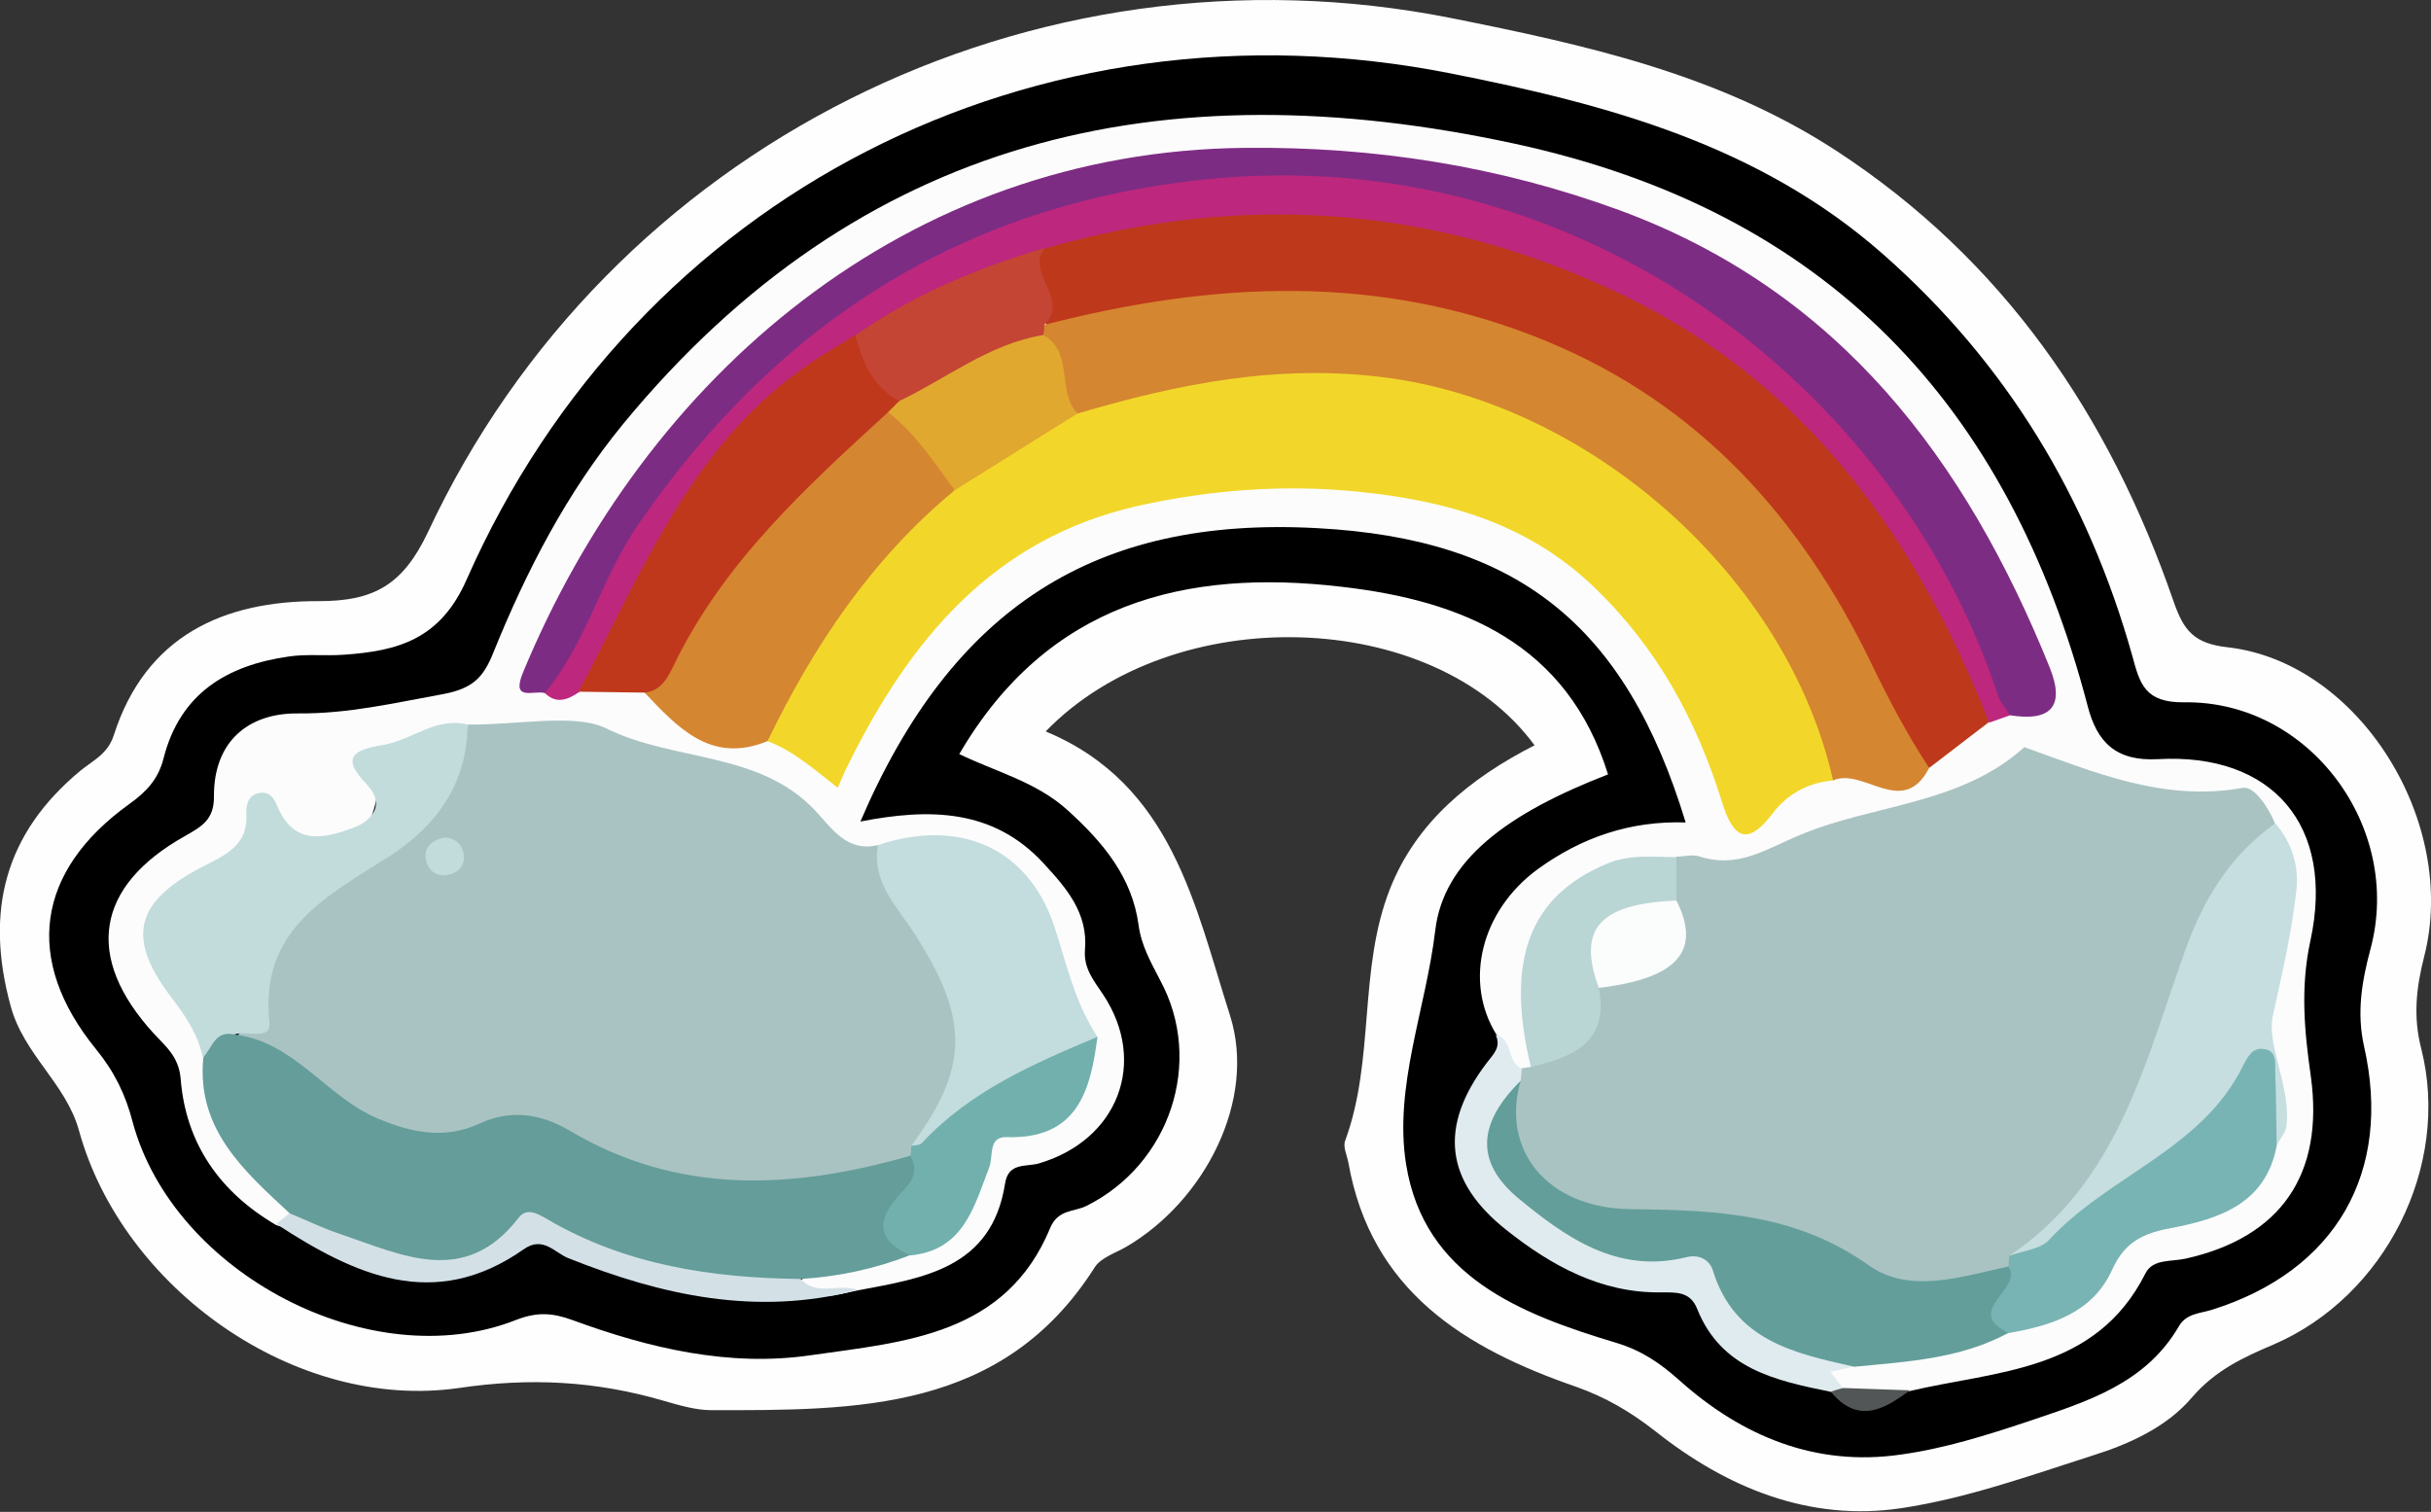 <?xml version="1.0" encoding="utf-8"?>
<!-- Generator: Adobe Illustrator 23.0.2, SVG Export Plug-In . SVG Version: 6.00 Build 0)  -->
<svg version="1.1" id="Camada_1" xmlns="http://www.w3.org/2000/svg" xmlns:xlink="http://www.w3.org/1999/xlink" x="0px" y="0px"
	 viewBox="0 0 52.61 32.72" style="enable-background:new 0 0 52.61 32.72;" xml:space="preserve">
<rect x="0" y="0" width="52.61" height="32.72" fill="#333333" stroke="none"/>
<style type="text/css">
	.st0{fill:#FEFEFE;}
	.st1{fill:#FCFCFC;}
	.st2{fill:#DFEBEF;}
	.st3{fill:#D3E1E7;}
	.st4{fill:#535656;}
	.st5{fill:#A9C3C2;}
	.st6{fill:#F2D72A;}
	.st7{fill:#BE381B;}
	.st8{fill:#D58630;}
	.st9{fill:#649D9A;}
	.st10{fill:#7D2C84;}
	.st11{fill:#BD277D;}
	.st12{fill:#639E9A;}
	.st13{fill:#C2DCDC;}
	.st14{fill:#BF381C;}
	.st15{fill:#C6DEE0;}
	.st16{fill:#C3DCDD;}
	.st17{fill:#78B4B3;}
	.st18{fill:#71B0AD;}
	.st19{fill:#B9D5D4;}
	.st20{fill:#FBFCFC;}
	.st21{fill:#E1A82F;}
	.st22{fill:#C44534;}
</style>
<g>
	<path class="st0" d="M33.21,16.13c-2.19-2.98-7.82-3.15-10.58-0.3c2.74,1.14,3.23,3.77,3.99,6.15c0.58,1.83-0.55,4.01-2.24,5
		c-0.24,0.14-0.56,0.24-0.69,0.45c-1.99,3.13-5.15,3.09-8.29,3.09c-0.35,0-0.71-0.11-1.06-0.21c-1.45-0.42-2.86-0.5-4.41-0.27
		c-3.54,0.51-7.28-2.16-8.22-5.57c-0.28-1.02-1.2-1.65-1.48-2.7c-0.56-2.05-0.13-3.73,1.51-5.09c0.27-0.22,0.59-0.36,0.72-0.76
		c0.69-2.16,2.38-2.92,4.45-2.91c1.18,0,1.81-0.35,2.35-1.49C13.17,3.15,22.33-1.41,31.4,0.39c2.9,0.58,5.78,1.21,8.32,2.86
		c3.64,2.37,5.93,5.74,7.32,9.77c0.22,0.63,0.44,0.91,1.18,0.99c2.84,0.33,4.99,3.79,4.24,6.7c-0.17,0.67-0.24,1.3-0.06,1.99
		c0.64,2.54-0.78,5.36-3.2,6.4c-0.66,0.28-1.26,0.56-1.76,1.14c-0.54,0.64-1.35,1.01-2.15,1.26c-1.37,0.44-2.74,0.93-4.14,1.14
		c-1.99,0.3-3.78-0.44-5.32-1.66c-0.55-0.43-1.08-0.74-1.73-0.97c-2.4-0.83-4.43-2.07-4.92-4.85c-0.03-0.16-0.12-0.34-0.07-0.47
		c0.65-1.76,0.28-3.7,0.97-5.45C30.65,17.79,31.82,16.84,33.21,16.13z"/>
	<path d="M34.8,16.76c-0.88-2.83-3.15-3.76-5.76-4.06c-3.39-0.4-6.37,0.35-8.28,3.62c0.78,0.38,1.67,0.6,2.35,1.22
		c0.76,0.69,1.39,1.44,1.53,2.48c0.06,0.45,0.27,0.81,0.47,1.2c0.95,1.76,0.21,3.98-1.6,4.88c-0.26,0.13-0.61,0.07-0.78,0.47
		c-0.96,2.33-3.15,2.47-5.18,2.76c-1.76,0.26-3.5-0.15-5.16-0.76c-0.44-0.16-0.77-0.18-1.23,0c-3.13,1.23-7.41-1.01-8.29-4.29
		c-0.15-0.58-0.39-1.08-0.79-1.57c-1.58-1.94-1.3-3.86,0.72-5.31c0.38-0.27,0.63-0.55,0.74-0.99C3.9,15,4.92,14.4,6.24,14.21
		c0.39-0.06,0.8-0.01,1.2-0.04c1.17-0.08,2.09-0.33,2.66-1.63C13.78,4.2,22.42-0.19,31.4,1.59c3.39,0.67,6.67,1.55,9.35,3.91
		c2.68,2.36,4.44,5.28,5.4,8.71c0.16,0.59,0.27,1,1.12,0.99c2.7-0.04,4.74,2.7,4.03,5.34c-0.19,0.71-0.3,1.38-0.14,2.1
		c0.62,2.73-0.61,4.87-3.3,5.71c-0.27,0.08-0.55,0.08-0.71,0.36c-0.73,1.25-2.01,1.63-3.25,2.05c-0.9,0.3-1.82,0.59-2.76,0.72
		c-1.85,0.27-3.45-0.4-4.8-1.61c-0.43-0.38-0.81-0.64-1.37-0.81c-2.06-0.62-4.15-1.43-4.54-3.86c-0.27-1.68,0.43-3.37,0.63-5.06
		C31.24,18.61,32.63,17.6,34.8,16.76z"/>
	<path class="st1" d="M32.39,22.4c-0.72-1.15-0.34-2.69,0.89-3.59c0.95-0.69,2.01-1.05,3.2-1.01c-1.3-4.28-3.64-6.14-7.98-6.37
		c-4.79-0.26-7.89,1.71-9.88,6.35c1.49-0.29,2.87-0.28,3.96,0.9c0.5,0.54,0.97,1.08,0.9,1.88c-0.03,0.4,0.19,0.66,0.39,0.96
		c0.98,1.47,0.32,3.16-1.39,3.66c-0.28,0.08-0.66-0.03-0.73,0.44c-0.29,1.84-1.78,2.04-3.2,2.31c-0.44,0.08-0.9,0.29-1.28-0.15
		c0.6-0.69,1.53-0.53,2.26-0.88c0.9-0.17,1.31-0.82,1.52-1.62c0.13-0.49,0.28-0.91,0.86-0.99c1.07-0.14,1.45-0.83,1.45-1.82
		c-0.17-0.52-0.45-1-0.61-1.54c-0.64-2.22-1.54-2.78-3.82-2.42c-0.74,0.1-1.17-0.4-1.62-0.85c-0.48-0.47-1-0.78-1.7-0.65
		c-0.47,0.09-0.88-0.04-1.21-0.36c-0.59-0.59-1.28-0.76-2.08-0.55c-0.72,0.19-1.42-0.14-2.13-0.11c-0.57-0.04-1.09,0.15-1.61,0.37
		c-0.23,0.1-0.36,0.21-0.38,0.52c-0.11,1.46-0.89,1.86-2.16,1.13c-0.1-0.06-0.17-0.16-0.38-0.17c-0.22,0.64-0.77,0.99-1.36,1.34
		c-0.93,0.54-1.06,1.15-0.49,2.08c0.31,0.5,0.72,0.95,0.8,1.57c-0.03,0.95,0.39,1.72,0.99,2.42c0.27,0.32,0.64,0.58,0.74,1.03
		c-0.05,0.19-0.14,0.33-0.37,0.23c-1.21-0.71-1.95-1.76-2.06-3.16c-0.04-0.48-0.32-0.7-0.58-0.98c-1.51-1.65-1.27-3.19,0.68-4.28
		c0.37-0.21,0.63-0.36,0.62-0.87c0-1.17,0.74-1.79,1.82-1.78c1.09,0.01,2.1-0.23,3.15-0.42c0.63-0.12,0.86-0.36,1.07-0.88
		c0.72-1.78,1.59-3.47,2.82-4.97c5.12-6.21,11.65-7.71,19.29-6.06c6.75,1.46,10.69,5.64,12.4,12.17c0.2,0.78,0.61,1.2,1.52,1.15
		c2.48-0.14,3.84,1.44,3.3,3.93c-0.22,1.01-0.13,1.96,0.01,2.94c0.29,2.12-0.65,3.48-2.71,3.94c-0.31,0.07-0.71,0-0.87,0.32
		c-1.08,2.14-3.22,2.1-5.12,2.55c-0.45,0.15-0.9,0.31-1.37,0.1c-0.17-0.19-0.58-0.22-0.55-0.51c0.03-0.29,0.37-0.34,0.64-0.39
		c1.12-0.07,2.2-0.3,3.26-0.66c0.99-0.25,1.85-0.67,2.37-1.61c0.28-0.5,0.82-0.58,1.31-0.73c0.89-0.27,1.74-0.6,2.03-1.62
		c0.17-0.74,0.33-1.48-0.19-2.17c-0.24-0.32,0.01-0.6,0.1-0.89c0.35-1.19,0.77-2.38,0.08-3.59c-0.44-0.71-1.05-0.95-1.85-0.65
		c-0.7,0.26-1.3,0.09-1.91-0.33c-1.09-0.75-1.53-0.75-2.43,0.12c-0.63,0.61-1.29,0.88-2.15,0.76c-0.48-0.07-1.08-0.04-1.37,0.31
		c-0.88,1.07-1.97,0.76-3.06,0.65c-2.21,0.07-3.13,1.07-2.99,3.24c0.02,0.32,0.12,0.63-0.02,0.95c-0.08,0.11-0.18,0.16-0.31,0.17
		C32.38,23.2,32.71,22.58,32.39,22.4z"/>
	<path class="st2" d="M40.14,29.57c-0.18,0.04-0.35,0.08-0.53,0.12c0.09,0.12,0.18,0.23,0.27,0.35c-0.06,0.12-0.15,0.15-0.27,0.08
		c-1.18-0.24-2.36-0.49-2.88-1.79c-0.15-0.38-0.45-0.36-0.78-0.36c-1.3,0.02-2.38-0.58-3.35-1.35c-1.34-1.06-1.46-2.25-0.43-3.61
		c0.15-0.2,0.32-0.34,0.2-0.61c0.38,0.08,0.23,0.58,0.55,0.72c0.06,0.1,0.08,0.22,0.05,0.33c-0.68,1.41-0.56,1.89,0.76,2.76
		c0.74,0.49,1.56,0.81,2.47,0.78c0.46-0.01,0.92,0.01,1.15,0.45c0.5,0.97,1.29,1.48,2.34,1.66C39.93,29.14,40.17,29.25,40.14,29.57z
		"/>
	<path class="st3" d="M5.98,26.49c0.09-0.08,0.19-0.15,0.28-0.23c0.56-0.29,0.98,0.13,1.46,0.28c1.09,0.33,2.16,0.61,3.16-0.26
		c0.29-0.26,0.66-0.33,1.01-0.17c1.6,0.76,3.29,1.16,5.05,1.31c0.16,0.01,0.29,0.12,0.39,0.26c0.35,0.39,0.83,0.08,1.23,0.24
		c-2.18,0.57-4.23,0.12-6.26-0.69c-0.3-0.12-0.55-0.49-0.97-0.19C9.39,28.4,7.67,27.59,5.98,26.49z"/>
	<path class="st4" d="M39.62,30.12c0.09-0.03,0.18-0.06,0.27-0.08c0.48,0.02,0.96,0.03,1.44,0.05
		C40.76,30.52,40.2,30.82,39.62,30.12z"/>
	<path class="st5" d="M32.91,23.39c0.01-0.09,0.02-0.18,0.02-0.27c0.07-0.01,0.13-0.02,0.2-0.03c0.61-0.48,1.27-0.93,1.47-1.76
		c0.25-0.2,0.55-0.29,0.83-0.41c0.73-0.31,1.01-0.8,0.64-1.56c-0.06-0.31-0.02-0.59,0.21-0.82c0.16,0,0.33-0.05,0.48-0.01
		c0.86,0.28,1.44-0.15,2.22-0.47c1.59-0.66,3.44-0.64,4.83-1.89c1.53,0.55,3.03,1.19,4.73,0.88c0.24-0.04,0.55,0.42,0.69,0.76
		c0.01,0.04,0.04,0.1,0.03,0.11c-1.95,2.08-2.28,4.94-3.55,7.36c-0.53,1.02-1.41,1.43-2.18,2.07c-0.04,0.12-0.12,0.21-0.23,0.28
		c-1.46,0.66-2.85,0.34-4.09-0.5c-0.79-0.54-1.54-0.71-2.46-0.62c-1.21,0.11-2.4-0.01-3.42-0.8C32.37,24.96,32.29,24.5,32.91,23.39z
		"/>
	<path class="st5" d="M10.13,15.68c1.01,0.02,2.3-0.25,2.98,0.08c1.47,0.73,3.3,0.49,4.52,1.77c0.37,0.39,0.69,0.92,1.37,0.76
		c0.5,0.76,0.93,1.57,1.38,2.36c0.85,1.51,0.8,2.96-0.4,4.29c-0.08,0.11-0.17,0.19-0.28,0.27c-2.19,0.9-4.41,0.95-6.57-0.03
		c-1.05-0.48-2.03-0.83-3.19-0.42c-0.66,0.23-1.34,0-1.95-0.33c-1.04-0.56-1.95-1.32-2.96-1.92c0.22-0.12,0.47-0.7,0.52-1.05
		c0.12-1.01,0.61-1.82,1.47-2.33C8.42,18.29,9.53,17.23,10.13,15.68z"/>
	<path class="st6" d="M39.67,16.89c-0.54,0.05-0.99,0.29-1.32,0.73c-0.55,0.72-0.85,0.49-1.08-0.25c-0.55-1.77-1.4-3.35-2.78-4.67
		c-1.46-1.4-3.23-1.87-5.11-2.06c-1.59-0.16-3.19-0.04-4.76,0.31c-3.13,0.71-4.93,2.9-6.27,5.61c-0.07,0.13-0.12,0.27-0.22,0.49
		c-0.51-0.4-0.96-0.8-1.52-1.01c0.25-1.95,1.65-3.21,2.77-4.63c0.32-0.4,0.72-0.75,1.15-1.04c0.86-0.73,1.89-1.16,2.87-1.69
		c6.64-2.69,13.74,0.4,16.26,7.07C39.8,16.13,39.93,16.51,39.67,16.89z"/>
	<path class="st7" d="M43.04,15.63c-0.43,0.33-0.86,0.66-1.29,0.99c-0.82-0.21-1.02-0.98-1.29-1.6c-2.91-6.72-8.96-9.25-15.4-8.18
		c-0.78,0.13-1.54,0.44-2.36,0.3c-0.32-0.65-0.73-1.31-0.07-1.99c3.57-1.25,7.12-0.99,10.67,0.15c4.61,1.49,7.46,4.85,9.59,8.99
		C43.11,14.7,43.36,15.14,43.04,15.63z"/>
	<path class="st8" d="M22.6,7.03c3.65-0.94,7.27-1.13,10.86,0.35c3.32,1.37,5.51,3.83,7.03,6.96c0.38,0.79,0.78,1.55,1.26,2.28
		c-0.57,1.1-1.42-0.02-2.08,0.27c-1-4.44-5.27-8.15-9.69-8.72c-2.34-0.3-4.49,0.14-6.66,0.78c-0.85-0.23-0.49-1.08-0.81-1.58
		C22.49,7.24,22.52,7.13,22.6,7.03z"/>
	<path class="st9" d="M5.07,22.39c1.3,0.15,1.99,1.35,3.11,1.82c0.74,0.31,1.45,0.45,2.19,0.11c0.69-0.32,1.34-0.21,1.94,0.14
		c2.38,1.42,4.86,1.28,7.4,0.55c0.26,0.44,0.32,0.48,0.12,0.76c-0.33,0.46-0.24,0.92-0.12,1.39c-0.77,0.3-1.56,0.47-2.38,0.52
		c-1.92-0.02-3.79-0.3-5.48-1.29c-0.21-0.12-0.45-0.27-0.63-0.03c-1.16,1.5-2.52,0.8-3.85,0.35c-0.37-0.12-0.73-0.3-1.1-0.45
		c-0.99-0.92-2.02-1.82-1.87-3.37C4.54,22.62,4.48,22.07,5.07,22.39z"/>
	<path class="st10" d="M11.79,15c-0.23-0.07-0.74,0.2-0.47-0.45c2.66-6.42,8.3-11.28,15.62-11.35c2.79-0.03,5.49,0.39,8.11,1.35
		c4.75,1.75,7.49,5.39,9.31,9.9c0.34,0.85,0.01,1.17-0.86,1.03c-0.57,0.02-0.42-0.52-0.54-0.78c-1.39-3.07-3.28-5.72-6.08-7.69
		c-6.27-4.4-14.95-3.74-20.36,1.58c-1.62,1.6-2.87,3.41-3.81,5.47C12.52,14.47,12.43,15.01,11.79,15z"/>
	<path class="st11" d="M11.79,15c0.9-1.08,1.22-2.48,2.01-3.63c2.99-4.35,6.99-6.95,12.32-7.49C34.06,3.07,41,8.25,43.25,15.08
		c0.05,0.14,0.17,0.26,0.25,0.4c-0.15,0.05-0.3,0.11-0.45,0.16c-1.57-3.98-3.94-7.32-7.88-9.23c-4.02-1.95-8.24-2.28-12.56-1.03
		c-1.2,0.91-2.7,1.25-3.94,2.08c-2.64,1.41-3.95,3.92-5.27,6.41c-0.22,0.42-0.46,0.83-0.87,1.11C12.28,15.15,12.04,15.24,11.79,15z"
		/>
	<path class="st8" d="M20.66,10.61c-1.79,1.48-3.05,3.36-4.05,5.43c-1.22,0.5-1.94-0.29-2.66-1.05c0.98-2.29,2.66-4.03,4.43-5.71
		c0.23-0.22,0.48-0.43,0.82-0.44C20.04,9.14,20.6,9.67,20.66,10.61z"/>
	<path class="st12" d="M32.91,23.39c-0.43,1.46,0.53,2.76,2.39,2.78c1.85,0.02,3.56,0.09,5.15,1.22c0.88,0.62,2,0.24,3.01,0.02
		c0.3-0.06,0.34,0.14,0.25,0.33c-0.17,0.36-0.19,0.73-0.25,1.11c-1.04,0.56-2.19,0.62-3.33,0.73c-1.29-0.29-2.59-0.56-3.06-2.08
		c-0.07-0.24-0.31-0.36-0.58-0.29c-1.5,0.37-2.62-0.44-3.66-1.3C31.92,25.13,31.99,24.3,32.91,23.39z"/>
	<path class="st13" d="M5.07,22.39c-0.42-0.1-0.48,0.3-0.68,0.5c-0.1-0.48-0.35-0.87-0.65-1.26c-1.01-1.31-0.84-2.09,0.6-2.85
		c0.5-0.26,1.04-0.46,0.99-1.18c-0.01-0.2,0.06-0.41,0.3-0.44c0.24-0.03,0.32,0.16,0.4,0.35c0.37,0.81,1.04,0.62,1.63,0.4
		c0.37-0.14,0.7-0.49,0.28-0.93c-0.57-0.59-0.3-0.75,0.36-0.86c0.61-0.1,1.13-0.61,1.82-0.44c-0.01,1.28-0.67,2.19-1.69,2.85
		c-1.34,0.86-2.81,1.57-2.6,3.59C5.88,22.54,5.33,22.29,5.07,22.39z"/>
	<path class="st14" d="M19.22,8.92c-1.77,1.62-3.54,3.23-4.62,5.44c-0.14,0.29-0.28,0.59-0.65,0.63c-0.48-0.01-0.95-0.01-1.43-0.02
		c1.39-2.61,2.47-5.43,5.09-7.16c0.3-0.2,0.6-0.37,0.9-0.56c0.63,0.24,0.65,0.94,1.04,1.36C19.51,8.8,19.4,8.9,19.22,8.92z"/>
	<path class="st15" d="M43.48,27.18c2.36-1.57,2.94-4.19,3.81-6.61c0.41-1.14,0.98-2.06,1.95-2.75c0.36,0.41,0.51,0.92,0.46,1.42
		c-0.1,0.92-0.31,1.83-0.51,2.73c-0.15,0.65,0.4,1.56,0.29,2.41c-0.02,0.14-0.14,0.27-0.21,0.41c-0.45-0.35-0.2-0.9-0.45-1.45
		c-0.89,1.53-2.6,2.03-3.66,3.32C44.79,27.1,44.19,27.53,43.48,27.18z"/>
	<path class="st16" d="M19.72,24.8c1.25-1.69,1.27-2.74,0.06-4.61c-0.38-0.59-0.92-1.1-0.78-1.9c1.77-0.59,3.24,0.06,3.81,1.74
		c0.27,0.82,0.45,1.67,0.94,2.41c-0.1,0.17-0.2,0.39-0.36,0.45c-1.19,0.48-2.25,1.17-3.23,1.99C20.03,24.98,19.86,24.89,19.72,24.8z
		"/>
	<path class="st17" d="M43.48,27.18c0.29-0.11,0.68-0.14,0.87-0.35c1.28-1.39,3.3-1.95,4.19-3.76c0.09-0.18,0.2-0.39,0.42-0.37
		c0.34,0.02,0.27,0.33,0.28,0.55c0.02,0.51,0.02,1.03,0.03,1.55c-0.24,1.26-1.25,1.58-2.29,1.78c-0.6,0.11-1,0.3-1.27,0.9
		c-0.42,0.93-1.31,1.21-2.24,1.37c-1-0.48,0.32-0.95,0-1.43C43.47,27.33,43.47,27.26,43.48,27.18z"/>
	<path class="st18" d="M19.72,24.8c0.08-0.02,0.18-0.01,0.23-0.06c1.05-1.13,2.42-1.72,3.8-2.3c-0.15,1.18-0.44,2.22-1.97,2.17
		c-0.4-0.01-0.28,0.41-0.37,0.65c-0.33,0.85-0.55,1.8-1.71,1.91c-0.63-0.28-0.78-0.67-0.3-1.24c0.21-0.25,0.55-0.5,0.3-0.91
		C19.72,24.94,19.72,24.87,19.72,24.8z"/>
	<path class="st19" d="M36.28,18.55c0,0.31,0,0.62,0,0.94c-0.82,0.4-1.73,0.72-1.68,1.89c0.23,1.18-0.56,1.5-1.47,1.71
		c-0.56-2.31-0.03-3.69,1.63-4.39C35.27,18.48,35.77,18.55,36.28,18.55z"/>
	<path class="st20" d="M34.6,21.38c-0.47-1.28,0.01-1.82,1.68-1.89C36.83,20.58,36.3,21.18,34.6,21.38z"/>
	<path class="st13" d="M9.6,18.13c0.23-0.01,0.39,0.13,0.43,0.33c0.05,0.27-0.11,0.45-0.38,0.48c-0.23,0.03-0.39-0.13-0.43-0.32
		C9.16,18.35,9.34,18.19,9.6,18.13z"/>
	<path class="st21" d="M19.22,8.92c0.08-0.08,0.16-0.16,0.24-0.24c0.84-0.91,1.76-1.66,3.12-1.43c0.67,0.38,0.28,1.23,0.74,1.7
		c-0.89,0.55-1.77,1.11-2.66,1.66C20.22,10.01,19.81,9.38,19.22,8.92z"/>
	<path class="st22" d="M22.58,7.25c-1.17,0.19-2.09,0.94-3.12,1.43c-0.57-0.31-0.79-0.84-0.95-1.42c1.25-0.88,2.64-1.46,4.09-1.89
		c-0.4,0.55,0.56,1.11,0,1.66C22.6,7.1,22.59,7.18,22.58,7.25z"/>
</g>
</svg>
